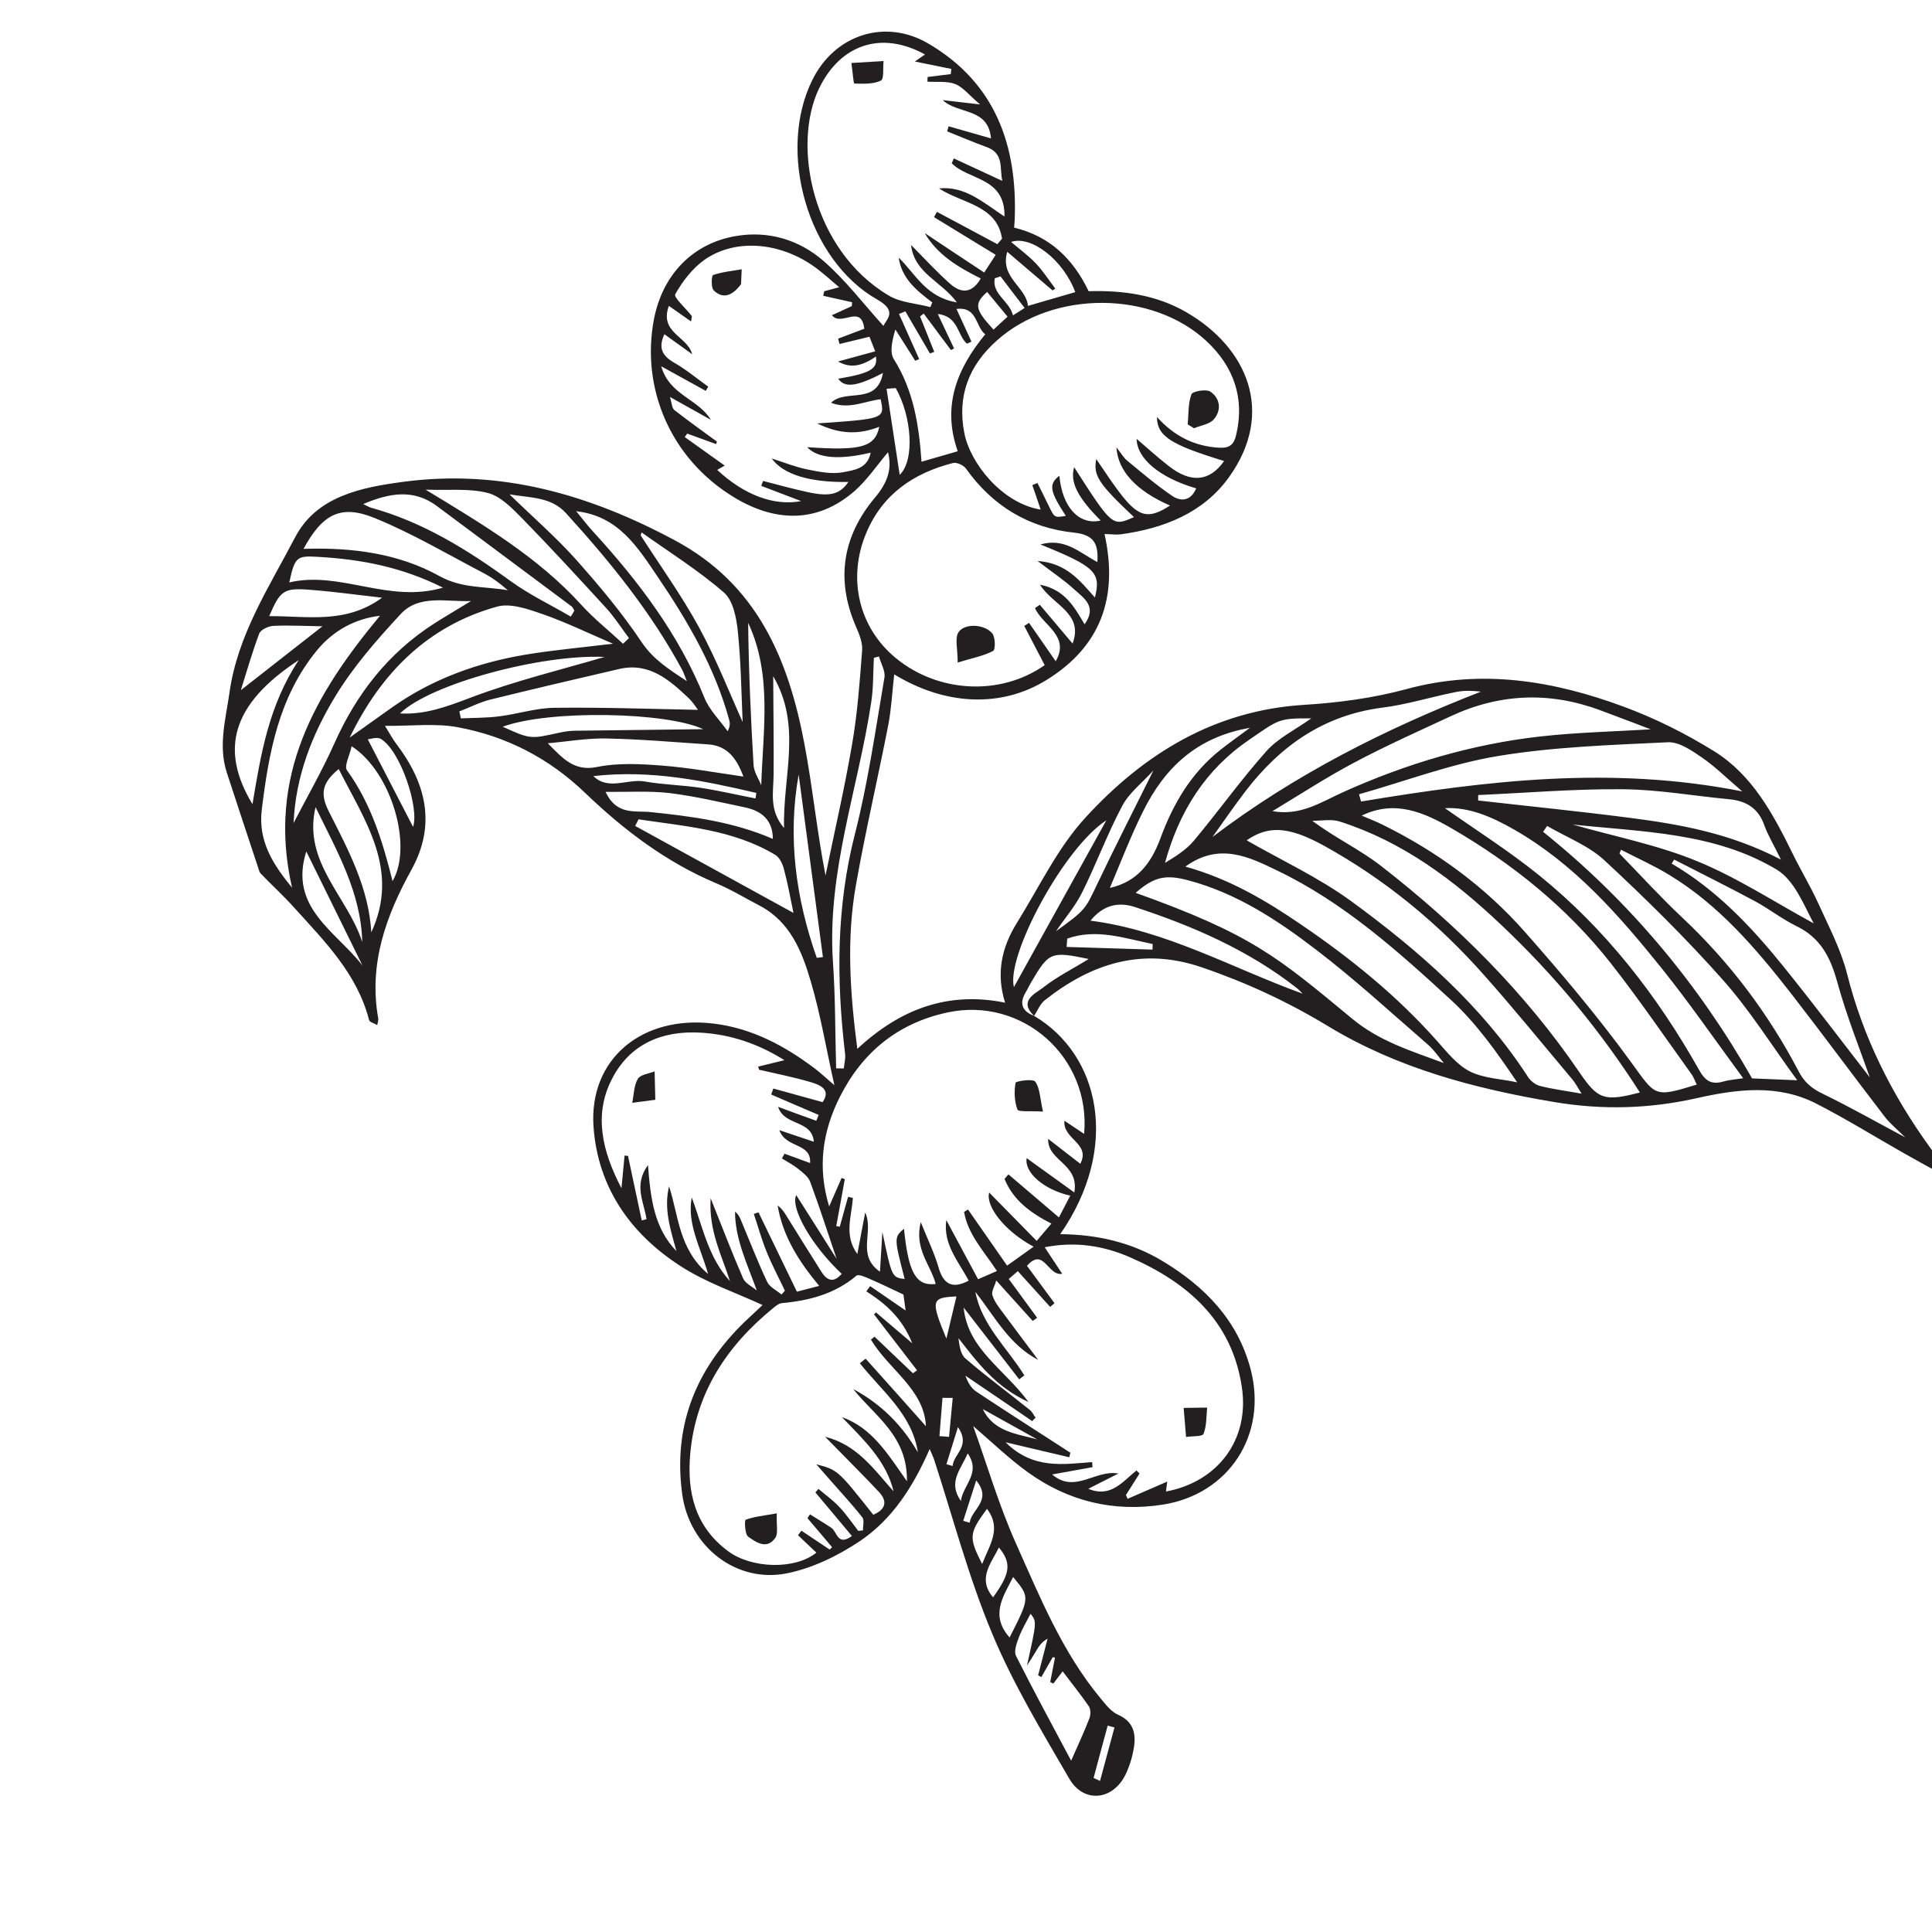 <svg xmlns="http://www.w3.org/2000/svg" xmlns:xlink="http://www.w3.org/1999/xlink" width="200" zoomAndPan="magnify" viewBox="0 0 150 150" height="200" preserveAspectRatio="xMidYMid meet" version="1.0"><defs><clipPath id="8fe59195e2"><path d="M 17 2 L 150 2 L 150 140 L 17 140 Z M 17 2 " clip-rule="nonzero"/></clipPath><clipPath id="b8b466cd14"><path d="M -3.391 71.473 L 62.785 -6.145 L 162.094 78.523 L 95.914 156.141 Z M -3.391 71.473 " clip-rule="nonzero"/></clipPath><clipPath id="bf443e052a"><path d="M -3.391 71.473 L 62.785 -6.145 L 162.094 78.523 L 95.914 156.141 Z M -3.391 71.473 " clip-rule="nonzero"/></clipPath><clipPath id="a407a35381"><path d="M -3.391 71.473 L 62.785 -6.145 L 162.094 78.523 L 95.914 156.141 Z M -3.391 71.473 " clip-rule="nonzero"/></clipPath><clipPath id="bc46eeac41"><path d="M 78 83 L 81 83 L 81 87 L 78 87 Z M 78 83 " clip-rule="nonzero"/></clipPath><clipPath id="9c3363a407"><path d="M -3.391 71.473 L 62.785 -6.145 L 162.094 78.523 L 95.914 156.141 Z M -3.391 71.473 " clip-rule="nonzero"/></clipPath><clipPath id="7c00fa9d9a"><path d="M -3.391 71.473 L 62.785 -6.145 L 162.094 78.523 L 95.914 156.141 Z M -3.391 71.473 " clip-rule="nonzero"/></clipPath><clipPath id="e69610ab0a"><path d="M -3.391 71.473 L 62.785 -6.145 L 162.094 78.523 L 95.914 156.141 Z M -3.391 71.473 " clip-rule="nonzero"/></clipPath><clipPath id="22f1e95eb5"><path d="M 91 109 L 94 109 L 94 112 L 91 112 Z M 91 109 " clip-rule="nonzero"/></clipPath><clipPath id="3e9e490f4b"><path d="M -3.391 71.473 L 62.785 -6.145 L 162.094 78.523 L 95.914 156.141 Z M -3.391 71.473 " clip-rule="nonzero"/></clipPath><clipPath id="ee2cb23778"><path d="M -3.391 71.473 L 62.785 -6.145 L 162.094 78.523 L 95.914 156.141 Z M -3.391 71.473 " clip-rule="nonzero"/></clipPath><clipPath id="283e4c6f6c"><path d="M -3.391 71.473 L 62.785 -6.145 L 162.094 78.523 L 95.914 156.141 Z M -3.391 71.473 " clip-rule="nonzero"/></clipPath><clipPath id="feec05a6ba"><path d="M 92 30 L 95 30 L 95 34 L 92 34 Z M 92 30 " clip-rule="nonzero"/></clipPath><clipPath id="b4c372c471"><path d="M -3.391 71.473 L 62.785 -6.145 L 162.094 78.523 L 95.914 156.141 Z M -3.391 71.473 " clip-rule="nonzero"/></clipPath><clipPath id="d86b5da2a2"><path d="M -3.391 71.473 L 62.785 -6.145 L 162.094 78.523 L 95.914 156.141 Z M -3.391 71.473 " clip-rule="nonzero"/></clipPath><clipPath id="8cd6ed6ca8"><path d="M -3.391 71.473 L 62.785 -6.145 L 162.094 78.523 L 95.914 156.141 Z M -3.391 71.473 " clip-rule="nonzero"/></clipPath><clipPath id="2aa8099b7a"><path d="M 57 117 L 61 117 L 61 120 L 57 120 Z M 57 117 " clip-rule="nonzero"/></clipPath><clipPath id="9163117bad"><path d="M -3.391 71.473 L 62.785 -6.145 L 162.094 78.523 L 95.914 156.141 Z M -3.391 71.473 " clip-rule="nonzero"/></clipPath><clipPath id="68da2ea41e"><path d="M -3.391 71.473 L 62.785 -6.145 L 162.094 78.523 L 95.914 156.141 Z M -3.391 71.473 " clip-rule="nonzero"/></clipPath><clipPath id="06b03032c7"><path d="M -3.391 71.473 L 62.785 -6.145 L 162.094 78.523 L 95.914 156.141 Z M -3.391 71.473 " clip-rule="nonzero"/></clipPath><clipPath id="6ff3052fa3"><path d="M 55 20 L 58 20 L 58 23 L 55 23 Z M 55 20 " clip-rule="nonzero"/></clipPath><clipPath id="24f0b1a2f9"><path d="M -3.391 71.473 L 62.785 -6.145 L 162.094 78.523 L 95.914 156.141 Z M -3.391 71.473 " clip-rule="nonzero"/></clipPath><clipPath id="34abec90e9"><path d="M -3.391 71.473 L 62.785 -6.145 L 162.094 78.523 L 95.914 156.141 Z M -3.391 71.473 " clip-rule="nonzero"/></clipPath><clipPath id="17f2f793e9"><path d="M -3.391 71.473 L 62.785 -6.145 L 162.094 78.523 L 95.914 156.141 Z M -3.391 71.473 " clip-rule="nonzero"/></clipPath><clipPath id="ec095bf6be"><path d="M 49 83 L 51 83 L 51 86 L 49 86 Z M 49 83 " clip-rule="nonzero"/></clipPath><clipPath id="8780dd8258"><path d="M -3.391 71.473 L 62.785 -6.145 L 162.094 78.523 L 95.914 156.141 Z M -3.391 71.473 " clip-rule="nonzero"/></clipPath><clipPath id="8ab251d011"><path d="M -3.391 71.473 L 62.785 -6.145 L 162.094 78.523 L 95.914 156.141 Z M -3.391 71.473 " clip-rule="nonzero"/></clipPath><clipPath id="827cbacef5"><path d="M -3.391 71.473 L 62.785 -6.145 L 162.094 78.523 L 95.914 156.141 Z M -3.391 71.473 " clip-rule="nonzero"/></clipPath><clipPath id="5512199bd1"><path d="M 74 48 L 78 48 L 78 52 L 74 52 Z M 74 48 " clip-rule="nonzero"/></clipPath><clipPath id="f21505468b"><path d="M -3.391 71.473 L 62.785 -6.145 L 162.094 78.523 L 95.914 156.141 Z M -3.391 71.473 " clip-rule="nonzero"/></clipPath><clipPath id="bf591e1bc2"><path d="M -3.391 71.473 L 62.785 -6.145 L 162.094 78.523 L 95.914 156.141 Z M -3.391 71.473 " clip-rule="nonzero"/></clipPath><clipPath id="27a35c54c5"><path d="M -3.391 71.473 L 62.785 -6.145 L 162.094 78.523 L 95.914 156.141 Z M -3.391 71.473 " clip-rule="nonzero"/></clipPath><clipPath id="14ab1e78d5"><path d="M 66 4 L 69 4 L 69 7 L 66 7 Z M 66 4 " clip-rule="nonzero"/></clipPath><clipPath id="5e198e9796"><path d="M -3.391 71.473 L 62.785 -6.145 L 162.094 78.523 L 95.914 156.141 Z M -3.391 71.473 " clip-rule="nonzero"/></clipPath><clipPath id="de5843039d"><path d="M -3.391 71.473 L 62.785 -6.145 L 162.094 78.523 L 95.914 156.141 Z M -3.391 71.473 " clip-rule="nonzero"/></clipPath><clipPath id="b66acbd7b6"><path d="M -3.391 71.473 L 62.785 -6.145 L 162.094 78.523 L 95.914 156.141 Z M -3.391 71.473 " clip-rule="nonzero"/></clipPath></defs><g clip-path="url(#8fe59195e2)"><g clip-path="url(#b8b466cd14)"><g clip-path="url(#bf443e052a)"><g clip-path="url(#a407a35381)"><path fill="#231f20" d="M 74.375 110.801 C 74.027 111.93 73.75 112.805 73.48 113.68 C 73.637 113.727 73.805 113.773 73.961 113.82 C 74.02 112.891 75.402 112.289 74.375 110.801 Z M 84.906 138.039 C 85.07 138.117 85.242 138.191 85.406 138.27 C 85.781 136.883 86.152 135.508 86.527 134.121 C 86.352 134.07 86.168 134.023 86 133.98 C 85.629 135.332 85.27 136.691 84.906 138.039 Z M 80.523 111.75 C 79.117 110.969 77.703 110.18 76.297 109.398 C 77.16 111.164 78.918 111.316 80.523 111.75 Z M 74.785 118.078 C 74.953 118.125 75.121 118.172 75.285 118.223 C 75.426 117.168 77.062 116.5 75.793 114.941 C 75.43 116.066 75.102 117.074 74.785 118.078 Z M 73.969 108.531 C 73.711 108.531 73.441 108.535 73.176 108.527 C 73.094 109.516 73.016 110.5 72.938 111.5 C 73.184 111.512 73.43 111.539 73.684 111.559 C 73.781 110.551 73.871 109.539 73.969 108.531 Z M 75.129 112.84 C 74.629 114.07 73.555 115.043 74.602 116.535 C 74.773 115.273 76.195 114.363 75.129 112.84 Z M 77.68 21.457 C 77.531 21.504 77.383 21.562 77.234 21.605 C 76.992 22.844 78.383 23.367 78.645 24.484 C 79.035 24.242 79.293 24.082 79.551 23.91 C 78.91 23.082 78.293 22.262 77.68 21.457 Z M 73.477 103.93 C 73.77 102.695 74.016 101.691 74.258 100.656 C 72.297 100.742 72.242 100.938 73.477 103.93 Z M 78.227 24.586 C 77.637 23.871 77.145 23.27 76.641 22.668 C 75.602 23.598 75.688 24.012 77.137 25.594 C 77.449 25.297 77.777 25 78.227 24.586 Z M 77.102 124.016 C 78.445 122.156 78.555 121.367 77.555 120.148 C 76.93 121.414 75.875 122.566 77.102 124.016 Z M 76.254 121.43 C 76.824 119.941 77.797 118.684 76.629 117.148 C 75.23 119.047 75.195 119.348 76.254 121.43 Z M 69.543 30.129 C 69.305 30.148 69.066 30.164 68.832 30.184 C 69.164 32.355 69.492 34.512 69.852 36.867 C 71.047 35.715 70.781 32.301 69.543 30.129 Z M 78.383 127.133 C 79.969 124.02 79.969 124.02 78.66 122.438 C 77.902 123.926 76.844 125.402 78.383 127.133 Z M 82.859 72.875 C 82.84 73.09 82.824 73.309 82.812 73.52 C 85.035 73.59 87.258 73.656 89.48 73.727 C 89.488 73.586 89.492 73.441 89.492 73.293 C 87.301 72.848 85.121 72.066 82.859 72.875 Z M 46.07 60.258 C 47.242 61.402 48.727 60.438 50.07 60.676 C 51.488 60.926 52.938 60.949 54.363 61.16 C 55.801 61.379 57.23 61.715 58.66 61.992 C 58.684 61.852 58.699 61.703 58.719 61.562 C 54.59 60.594 50.441 59.754 46.07 60.258 Z M 32.07 64.199 C 32.57 62.75 31.102 58.285 29.566 57.367 C 29.262 57.195 28.738 57.387 28.555 57.402 C 29.812 59.824 30.988 62.102 32.07 64.199 Z M 23.781 66.109 C 22.395 70.469 26.094 72.312 28.141 74.961 C 26.695 72.027 25.25 69.09 23.781 66.109 Z M 60.875 64.285 C 60.762 60.273 62.289 56.355 60.031 52.504 C 60.043 55.164 60.082 57.648 60.062 60.133 C 60.051 61.508 59.695 62.922 60.875 64.285 Z M 81.988 72.301 C 84.297 70.629 84.254 70.605 85.191 68.633 C 86.559 65.762 88.008 62.926 89.551 59.82 C 88.645 60.812 87.664 61.559 87.137 62.555 C 85.973 64.738 85.121 67.074 84.012 69.297 C 83.477 70.371 82.668 71.301 81.988 72.301 Z M 59.102 60.969 C 59.238 56.684 59.969 52.375 58.086 48.355 C 58.129 52.059 58.289 55.738 58.508 59.422 C 58.543 59.941 58.895 60.449 59.102 60.969 Z M 18.699 53.586 C 20.801 51.941 22.824 50.359 25.035 48.625 C 23.633 48.605 22.43 48.535 21.215 48.594 C 20.824 48.617 20.238 48.891 20.125 49.195 C 19.578 50.645 19.152 52.145 18.699 53.586 Z M 24.5 62.664 C 23.484 66.934 26.992 69.605 28.125 73.137 C 28.031 69.266 26.125 66.023 24.5 62.664 Z M 62.008 60.137 C 61.133 65.02 61.789 69.746 63.414 74.367 C 63.578 74.348 63.734 74.324 63.891 74.309 C 63.262 69.582 62.637 64.867 62.008 60.137 Z M 20.902 47.836 C 23.895 47.824 26.836 48.469 29.664 46.406 C 27.629 46.176 25.812 45.918 23.977 45.785 C 22.02 45.637 21.746 45.871 20.902 47.836 Z M 83.484 22.68 C 82.559 20.195 80.074 18.25 78.5 18.785 C 79.148 19.336 79.844 19.844 80.426 20.453 C 80.992 21.055 81.438 21.754 81.934 22.41 C 81.859 22.457 81.789 22.508 81.719 22.547 C 80.598 21.59 79.484 20.641 78.203 19.551 C 77.609 21.555 79.68 22.266 79.809 23.75 C 81.137 23.359 82.309 23.023 83.484 22.68 Z M 54.598 56.613 C 51.766 55.277 42.656 55.09 39.027 56.422 C 41.18 57.398 41.176 57.383 43.402 56.891 C 43.805 56.805 44.215 56.738 44.625 56.734 C 48.012 56.688 51.406 56.652 54.598 56.613 Z M 46.938 51.004 C 42.027 50.777 33.422 53.09 31.055 55.391 C 33.012 55.5 34.707 54.859 36.52 54.172 C 40 52.852 43.652 51.977 46.938 51.004 Z M 78.719 76.641 C 81.145 72.27 83.516 67.977 85.895 63.691 C 82.59 65.828 78.113 74.199 78.719 76.641 Z M 30.477 68.41 C 32.074 65.688 30.391 59.938 27.301 57.938 C 27.152 58.645 26.703 59.477 26.938 59.801 C 28.777 62.348 29.695 65.254 30.477 68.41 Z M 23.195 51.25 C 17.934 54.699 17.07 58.242 19.602 62.438 C 20.246 58.605 20.844 54.812 23.195 51.25 Z M 34.391 45.625 C 31.133 43.992 27.965 43.422 24.691 43.234 C 23.035 43.133 22.887 43.238 22.461 45.219 C 26.426 44.293 30.141 46.871 34.391 45.625 Z M 60.004 65.133 C 60 63.684 59.148 62.957 57.836 62.684 C 55.891 62.277 53.953 61.816 51.988 61.574 C 50.391 61.391 48.754 61.5 47.016 61.48 C 47.863 63.305 49.262 62.93 50.477 63.047 C 53.715 63.379 56.926 63.797 60.004 65.133 Z M 101.133 77.148 C 101.016 77.023 100.844 76.84 100.652 76.688 C 96.891 73.75 92.586 71.883 88.086 70.414 C 86.652 69.953 85.543 70.406 84.664 71.48 C 90.547 72.23 95.688 75.176 101.133 77.148 Z M 28.828 72.387 C 31.074 67.52 28.332 63.746 26.297 59.707 C 25.035 60.754 24.816 61.586 25.527 62.996 C 27.027 65.957 28.633 68.934 28.828 72.387 Z M 83.164 136.699 C 83.707 135.457 84.184 134.453 84.578 133.418 C 84.688 133.145 84.691 132.707 84.535 132.473 C 83.906 131.559 83.199 130.688 82.504 129.762 C 82.234 130.109 82.008 130.418 81.781 130.715 C 81.703 130.672 81.613 130.633 81.539 130.594 C 81.66 129.961 81.781 129.328 81.91 128.691 C 81.852 128.688 81.797 128.68 81.734 128.664 C 81.441 129.184 81.148 129.699 80.848 130.211 C 80.762 130.164 80.68 130.121 80.598 130.074 C 80.844 129.121 81.09 128.176 81.336 127.223 C 80.816 127.512 80.609 127.902 80.387 128.277 C 80.176 128.625 79.961 128.965 79.734 129.312 C 80.496 125.902 80.496 125.902 80.012 125.293 C 79.691 125.914 79.34 126.5 79.109 127.113 C 78.941 127.57 78.699 128.199 78.883 128.562 C 80.258 131.293 81.715 133.98 83.164 136.699 Z M 64.918 82.945 C 65.113 82.945 65.316 82.953 65.512 82.953 C 65.551 82.578 65.656 82.191 65.613 81.824 C 64.934 76.094 64.926 70.422 66.375 64.754 C 67.395 60.766 67.973 56.664 68.668 52.598 C 68.754 52.094 68.391 51.512 68.242 50.969 C 68.105 51 67.977 51.035 67.848 51.074 C 67.785 52.195 67.816 53.34 67.652 54.453 C 66.641 61.203 64.188 67.734 64.672 74.719 C 64.863 77.457 64.836 80.207 64.918 82.945 Z M 101.809 55.773 C 99.277 55.762 99.316 55.832 96.977 57.441 C 93.566 59.77 91.543 63.023 90.449 66.996 C 91.262 66.5 92.094 65.984 92.688 65.277 C 94.609 62.977 96.348 60.535 98.336 58.305 C 99.242 57.301 100.559 56.66 101.809 55.773 Z M 86.168 68.938 C 88.309 68.457 89.383 67.008 90.102 65.07 C 91.078 62.418 92.484 60.004 94.766 58.207 C 95.434 57.684 96.121 57.191 97.047 56.508 C 92.875 57.23 90.406 59.652 88.746 62.996 C 87.781 64.93 87.016 66.949 86.168 68.938 Z M 122.102 64.016 C 125.332 64.941 128.684 65.59 131.777 66.867 C 134.91 68.152 137.801 70.055 140.812 71.688 C 140.031 70.227 139.312 68.34 137.941 67.516 C 133.125 64.621 127.531 64.598 122.102 64.016 Z M 44.316 47.875 C 44.41 47.723 44.5 47.562 44.594 47.41 C 44.523 47.301 44.48 47.168 44.395 47.094 C 40.902 44.484 37.414 41.891 33.926 39.293 C 32.109 37.941 30.25 38.27 28.199 39.133 C 28.496 39.277 28.648 39.371 28.805 39.418 C 32.836 40.527 36.305 42.688 39.652 45.121 C 41.105 46.176 42.758 46.961 44.316 47.875 Z M 44.734 39.691 C 45.199 40.25 45.609 40.797 46.066 41.293 C 49.594 45.152 52.715 49.258 54.688 54.164 C 55.07 55.129 55.879 55.902 56.492 56.77 C 56.695 56.402 56.68 56.133 56.613 55.891 C 55.5 51.816 53.402 48.238 51.062 44.781 C 49.488 42.461 48.004 40.055 44.734 39.691 Z M 42.531 57.707 C 43.664 58.855 44.57 59.922 46.359 59.547 C 47.977 59.219 49.715 59.309 51.383 59.438 C 53.465 59.598 55.543 59.98 57.719 60.293 C 57.195 58.879 56.461 57.883 54.957 57.793 C 52.336 57.617 49.711 57.387 47.09 57.336 C 45.574 57.305 44.059 57.574 42.531 57.707 Z M 39.559 38.383 C 41.41 40.184 43.156 41.699 44.684 43.402 C 46.508 45.449 48.285 47.566 49.805 49.84 C 50.695 51.168 51.848 51.914 53.328 52.883 C 53.125 52.402 53.078 52.227 53 52.074 C 50.574 47.555 47.375 43.613 43.945 39.844 C 42.789 38.578 41.254 38.664 39.559 38.383 Z M 49.816 41.34 C 49.789 41.414 49.766 41.484 49.738 41.559 C 51.266 43.938 52.926 46.238 54.273 48.711 C 55.609 51.16 56.633 53.785 57.66 56.059 C 57.562 53.941 57.535 51.488 57.289 49.059 C 57.184 47.988 56.922 46.629 56.211 46.008 C 54.227 44.281 51.969 42.871 49.816 41.34 Z M 48.371 49.98 C 48.531 49.836 48.68 49.691 48.832 49.539 C 48.246 48.762 47.719 47.93 47.066 47.211 C 44.926 44.875 42.781 42.543 40.562 40.27 C 39.785 39.484 38.887 38.535 37.883 38.277 C 36.441 37.898 34.848 38.082 33.043 38.016 C 37.543 40.75 41.785 43.262 45.152 46.98 C 46.141 48.066 47.301 48.98 48.371 49.98 Z M 49.578 63.613 C 49.492 63.785 49.398 63.953 49.312 64.125 C 53.375 66.363 57.445 68.594 61.605 70.879 C 61.359 69.688 61.156 68.57 60.867 67.488 C 60.762 67.078 60.527 66.574 60.195 66.375 C 56.922 64.406 53.207 64.16 49.578 63.613 Z M 36.57 46.664 C 34.648 46.742 32.535 46.129 31.105 47.68 C 29.262 49.668 27.441 51.746 26.043 54.047 C 24.234 57.016 22.953 60.262 22.793 63.902 C 23.875 61.812 25.016 59.828 25.941 57.762 C 27.66 53.891 30.141 50.695 33.73 48.398 C 34.66 47.809 35.625 47.242 36.57 46.664 Z M 23.566 42.613 C 27.375 42.488 30.961 42.973 34.141 44.738 C 35.891 45.703 37.648 45.512 39.43 45.828 C 38.84 45.312 38.227 44.852 37.555 44.5 C 34.773 43.047 32.043 41.43 29.133 40.238 C 26.457 39.133 25.043 39.902 23.566 42.613 Z M 54.188 55.113 C 54.078 54.969 53.816 54.539 53.473 54.207 C 51.965 52.785 50.41 51.414 48.102 51.934 C 44.75 52.707 41.402 53.496 38.066 54.316 C 37.242 54.52 36.465 54.926 35.664 55.234 C 35.703 55.418 35.738 55.594 35.781 55.773 C 36.777 55.73 37.77 55.742 38.758 55.617 C 40.199 55.438 41.621 54.965 43.055 54.953 C 46.797 54.906 50.543 55.043 54.188 55.113 Z M 145.172 83.648 C 144.469 81.637 143.387 78.949 142.625 76.18 C 142.094 74.254 141.293 72.773 139.449 71.891 C 138.32 71.332 137.309 70.531 136.195 69.938 C 134.145 68.836 132.055 67.805 129.984 66.738 C 129.922 66.844 129.848 66.941 129.785 67.047 C 133.254 69.074 135.957 71.93 138.434 74.996 C 140.895 78.051 143.254 81.18 145.172 83.648 Z M 75.422 26.523 C 75.309 26.57 75.199 26.625 75.078 26.684 C 74.328 26.055 74.426 24.555 72.809 24.379 C 73.312 25.445 73.695 26.25 74.074 27.055 C 73.992 27.094 73.922 27.133 73.832 27.18 C 73.129 26.234 72.426 25.293 71.715 24.344 C 71.629 24.414 71.535 24.496 71.434 24.57 C 71.805 25.488 72.164 26.406 72.535 27.32 C 72.426 27.363 72.316 27.406 72.199 27.441 C 71.57 26.352 70.93 25.266 70.293 24.172 C 70.125 24.238 69.965 24.309 69.797 24.375 C 70.32 25.547 70.844 26.715 71.367 27.883 C 71.258 27.926 71.164 27.969 71.055 28.008 C 70.547 27.195 70.031 26.391 69.516 25.582 C 69.277 26.41 69.047 27.328 69.395 27.883 C 70.949 30.348 71.352 33.07 71.547 35.848 C 72.484 35.578 73.391 35.309 74.359 35.035 C 73.137 31.574 74.25 28.676 76.496 25.953 C 75.715 25.375 75.906 23.785 74.262 23.988 C 74.703 24.938 75.062 25.723 75.422 26.523 Z M 22.676 68.918 C 20.68 60.227 24.539 53.781 29.5 47.809 C 27.582 48.027 25.863 48.965 24.609 50.492 C 21.652 54.094 20.867 58.422 20.324 62.867 C 20.039 65.262 21.129 67.035 22.676 68.918 Z M 94.141 64.98 C 100.508 60.145 107.547 56.594 114.98 53.699 C 114.32 53.625 113.66 53.594 113.031 53.73 C 111.113 54.105 109.227 54.707 107.293 54.945 C 102.754 55.539 99.383 57.926 96.691 61.441 C 95.805 62.598 94.984 63.801 94.141 64.98 Z M 138.273 66.742 C 137.719 65.594 137.262 64.863 136.98 64.07 C 136.512 62.738 135.566 62.176 134.238 62.051 C 131.477 61.793 128.738 61.297 125.98 61.277 C 122.246 61.242 118.504 61.562 114.77 61.727 C 114.762 61.863 114.762 62.012 114.766 62.148 C 118.652 62.594 122.555 62.98 126.441 63.484 C 130.387 63.992 134.309 64.672 138.273 66.742 Z M 120.117 64.125 C 120.012 64.281 119.906 64.434 119.805 64.582 C 126.484 69.934 131.867 76.398 136.031 83.727 C 137.191 83.773 138.223 83.816 139.535 83.871 C 137.531 81.129 135.852 78.426 133.766 76.082 C 130.879 72.824 127.762 69.762 124.566 66.793 C 123.324 65.645 121.617 65 120.117 64.125 Z M 135.34 83.715 C 133.113 80.688 131.145 77.832 128.98 75.137 C 125.672 71.031 122.219 67.07 117.527 64.391 C 115.77 63.387 114.031 62.652 112.184 62.746 C 114.555 64.422 117.133 66.047 119.484 67.949 C 124.656 72.125 128.668 77.301 131.922 83.078 C 132.414 83.965 132.914 84.23 133.832 83.961 C 134.18 83.852 134.551 83.836 135.34 83.715 Z M 27.152 57.262 C 28.27 56.473 29.383 55.668 30.5 54.879 C 33.602 52.703 37.082 51.453 40.793 50.828 C 42.938 50.473 45.113 50.281 47.59 49.977 C 45.574 49.117 43.875 48.281 42.09 47.668 C 40.973 47.281 39.625 46.805 38.578 47.102 C 33.203 48.598 29.574 52.262 27.152 57.262 Z M 112.098 82.535 C 111.699 82.059 111.344 81.523 110.887 81.125 C 108.004 78.625 105.188 76.031 102.156 73.715 C 99.176 71.434 96.023 69.359 92.312 68.363 C 90.547 67.887 89.637 68.035 88.172 69.32 C 97.211 72.555 99.184 74.297 104.965 79.078 C 107.113 80.863 109.598 81.605 112.098 82.535 Z M 105.512 61.668 C 105.562 61.855 105.617 62.051 105.672 62.23 C 115.387 60.617 125.105 59.426 135.27 61.445 C 134.062 60.418 133.164 59.516 132.133 58.809 C 131.344 58.27 130.367 57.586 129.496 57.629 C 125.098 57.84 120.664 57.98 116.324 58.695 C 112.66 59.297 109.113 60.652 105.512 61.668 Z M 98.793 62.977 C 100.977 63.367 102.551 62.281 104.301 61.492 C 109.156 59.305 114.258 57.781 119.578 57.18 C 122.414 56.863 125.289 56.797 128.16 56.625 C 126.863 56.129 125.566 55.637 124.262 55.152 C 120.32 53.68 116.434 53.836 112.629 55.609 C 110.129 56.773 107.598 57.902 105.172 59.191 C 102.984 60.348 100.91 61.703 98.793 62.977 Z M 125.852 65.973 C 125.816 66.078 125.777 66.164 125.738 66.27 C 127.352 67.926 128.914 69.648 130.602 71.234 C 134.301 74.707 137.297 78.699 139.648 83.18 C 140.102 84.059 140.695 84.527 141.539 84.93 C 143.633 85.953 145.664 87.098 147.914 88.301 C 147.266 87.652 146.723 87.223 146.32 86.688 C 143.871 83.504 141.492 80.266 139.031 77.098 C 136.316 73.621 133.457 70.273 129.629 67.945 C 128.422 67.207 127.121 66.629 125.852 65.973 Z M 122.793 84.91 C 122.492 84.43 122.305 84.074 122.062 83.785 C 119.789 81.086 117.57 78.348 115.23 75.715 C 111.645 71.664 107.508 68.262 102.777 65.652 C 99.926 64.078 98.395 64.145 96.789 65.242 C 99.402 66.746 102.344 68.102 104.91 69.969 C 110.16 73.809 115.047 78.074 118.641 83.625 C 118.844 83.934 119.227 84.234 119.582 84.316 C 120.582 84.57 121.613 84.699 122.793 84.91 Z M 92.031 67.281 C 95.5 68.25 98.316 69.938 101.059 71.812 C 104.914 74.438 108.496 77.344 111.594 80.844 C 112.359 81.703 113.137 82.688 114.129 83.191 C 115.219 83.727 116.566 83.77 117.793 84.031 C 116.23 81.719 114.648 79.477 112.684 77.664 C 108.543 73.852 104.316 70.062 99.172 67.594 C 96.984 66.535 94.676 65.375 92.031 67.281 Z M 127.32 84.82 C 124.258 80.016 120.664 75.688 116.539 71.793 C 112.883 68.328 108.902 65.344 104.035 63.789 C 103.375 63.57 102.598 63.734 101.883 63.723 C 103.664 65.059 105.578 65.953 107.207 67.219 C 113.125 71.812 118.402 77.047 122.637 83.27 C 124.066 85.371 124.562 85.539 127.32 84.82 Z M 131.734 84.207 C 131.59 83.926 131.5 83.629 131.324 83.391 C 129.246 80.504 127.238 77.555 125.043 74.762 C 121.656 70.465 117.449 67.074 112.742 64.336 C 110.598 63.098 108.332 62.059 105.719 63.324 C 106.293 63.57 106.832 63.773 107.355 64.035 C 111.559 66.113 115.297 68.844 118.391 72.352 C 121.258 75.594 124.059 78.926 126.605 82.422 C 128.566 85.113 128.367 85.246 131.734 84.207 Z M 72.004 6.34 C 72.012 6.215 72.016 6.094 72.02 5.977 C 72.621 5.902 73.211 5.828 73.816 5.754 C 73.832 5.621 73.848 5.484 73.863 5.352 C 72.977 5.172 72.086 4.992 71.031 4.777 C 71.363 4.547 71.57 4.402 71.816 4.23 C 68.414 2.352 65.242 3.469 63.602 6.844 C 61.453 11.277 63.074 19.414 68.988 22.938 C 69.922 23.5 71.148 23.555 72.238 23.844 C 72.281 23.723 72.336 23.598 72.379 23.477 C 71.168 22.566 70.008 21.625 69.773 20 C 71.066 21.25 71.898 23.09 74.293 23.477 C 73.035 21.789 70.996 21.227 70.734 19.02 C 71.844 20.137 72.773 21.16 73.797 22.059 C 74.645 22.805 75.488 22.766 76.145 21.621 C 74.402 20.746 72.789 19.801 71.793 18.094 C 73.309 19.105 74.836 20.121 76.414 21.16 C 76.738 20.652 76.957 20.324 77.305 19.785 C 75.66 18.777 74.09 17.82 72.516 16.859 C 72.598 16.719 72.664 16.582 72.742 16.449 C 74.305 17.277 75.867 18.121 77.434 18.957 C 77.555 18.812 77.676 18.672 77.797 18.531 C 77.41 15.918 74.688 15.805 72.906 14.629 C 74.898 14.426 76.297 15.691 77.988 16.812 C 78.047 13.738 75.176 14 73.891 12.672 C 73.945 12.547 74.004 12.426 74.059 12.301 C 75.289 12.871 76.527 13.449 77.82 14.047 C 77.59 13.105 77.992 11.902 76.582 11.41 C 75.562 11.043 74.551 10.602 73.535 10.199 C 73.57 10.07 73.605 9.941 73.648 9.805 C 74.734 10.117 75.816 10.426 76.941 10.746 C 76.723 8.328 74.41 8.91 73.195 7.773 C 74.012 7.871 74.84 7.961 76.09 8.109 C 75.234 7.383 74.777 6.77 74.164 6.527 C 73.52 6.273 72.734 6.391 72.004 6.34 Z M 85.199 43.637 C 85.297 42.199 84.918 41.52 83.402 41.355 C 79.898 40.992 77.074 39.297 75.004 36.391 C 74.816 36.121 74.273 35.867 73.984 35.949 C 70.941 36.73 68.535 38.355 67.266 41.355 C 65.766 44.883 66.668 48.73 69.562 51.102 C 72.836 53.793 77.676 54.059 81.109 51.641 C 80.586 50.645 80.055 49.613 79.523 48.598 C 79.652 48.52 79.77 48.438 79.895 48.359 C 80.555 49.316 81.219 50.273 81.965 51.34 C 83.113 49.352 80.922 48.539 80.359 47.211 C 80.484 47.121 80.605 47.039 80.73 46.953 C 81.535 47.906 82.332 48.855 83.273 49.965 C 84.164 47.613 81.711 46.965 80.746 45.395 C 82.688 45.777 83.414 47.141 84.207 48.469 C 85.215 47.07 84.117 46.418 83.383 45.742 C 82.594 45.023 81.695 44.426 80.559 43.555 C 82.816 43.715 83.852 45.102 85.008 46.391 C 85.504 44.445 85.023 43.988 80.773 42.27 C 82.68 41.734 83.805 42.902 85.199 43.637 Z M 60.906 82.312 C 58.824 81.016 56.723 80.316 54.418 80.176 C 51.355 79.992 48.863 81.094 47.492 83.809 C 46.078 86.59 46.766 89.406 48.25 92.254 C 48.34 91.254 48.418 90.488 48.492 89.715 C 48.578 89.727 48.672 89.734 48.758 89.746 C 49.117 91.41 49.473 93.078 49.824 94.75 C 49.957 94.727 50.07 94.691 50.195 94.66 C 50.012 93.352 49.164 92.016 50.309 90.457 C 50.508 93.043 50.785 95.348 52.516 97.133 C 52.062 95.48 51.52 93.855 51.945 92.105 C 52.695 94.391 52.691 96.984 54.977 98.91 C 54.352 96.762 53.332 94.996 53.707 92.973 C 54.555 95.215 54.973 97.617 56.672 99.461 C 56.039 97.461 55.012 95.555 55.176 93.035 C 56.109 95.363 56.855 97.324 57.695 99.254 C 57.867 99.645 58.395 99.887 58.758 100.195 C 58 98.078 57.078 96.227 57.066 94.07 C 57.332 94.273 57.445 94.527 57.551 94.793 C 58.215 96.375 58.832 97.98 59.562 99.523 C 59.754 99.93 60.293 100.18 60.676 100.508 C 60.762 100.406 60.852 100.312 60.941 100.207 C 60.465 99.215 59.945 98.23 59.523 97.195 C 59.129 96.234 58.859 95.23 58.527 94.25 C 58.652 94.207 58.762 94.164 58.891 94.129 C 59.875 96.168 60.863 98.215 61.871 100.285 C 62.531 100.113 63.004 99.992 63.602 99.836 C 62.02 97.938 60.773 95.977 60.375 93.594 C 60.754 93.867 60.965 94.242 61.191 94.609 C 62.043 95.984 62.898 97.352 63.766 98.727 C 64.211 99.438 64.723 99.629 65.348 98.898 C 63.008 96.707 61.344 93.77 61.82 92.789 C 62.867 94.43 63.918 96.098 64.957 97.742 C 64.266 95.707 63.629 93.719 62.906 91.766 C 62.762 91.359 62.332 91.043 61.977 90.754 C 61.59 90.445 61.141 90.211 60.707 89.941 C 60.777 89.816 60.848 89.691 60.91 89.574 C 61.559 89.805 62.191 90.039 62.895 90.297 C 63.004 88.699 61.023 89.18 60.508 87.746 C 61.512 88.09 62.262 88.332 63.188 88.645 C 63.027 86.902 60.914 87.469 60.41 85.934 C 61.555 86.359 62.461 86.691 63.375 87.016 C 63.434 86.871 63.496 86.715 63.562 86.562 C 62.328 86.039 61.102 85.508 59.875 84.977 C 59.938 84.82 59.988 84.668 60.039 84.512 C 61.281 84.852 62.52 85.195 63.867 85.57 C 64.539 84.598 63.684 84.234 62.93 84.012 C 61.613 83.625 60.258 83.363 58.93 83.051 C 58.902 82.969 58.883 82.891 58.863 82.812 C 59.465 82.664 60.07 82.52 60.906 82.312 Z M 65.152 22.301 C 64.52 21.762 64.055 21.344 63.562 20.961 C 60.828 18.812 57.172 18.43 54.688 20.176 C 53.758 20.84 52.988 21.84 52.426 22.844 C 52.285 23.082 53.254 23.941 53.707 24.535 C 53.734 24.574 53.691 24.684 53.652 24.957 C 53.078 24.555 52.566 24.191 51.93 23.746 C 51.176 25.848 53.359 26.078 53.742 27.5 C 53.027 26.988 52.312 26.473 51.582 25.949 C 51.102 26.988 51.395 27.605 52.312 28.141 C 53.254 28.676 54.098 29.383 54.988 30.02 C 54.926 30.125 54.863 30.242 54.797 30.348 C 53.723 29.75 52.645 29.16 51.336 28.438 C 51.98 30.691 54.203 30.957 55.195 32.598 C 54.184 32.031 53.18 31.469 52.016 30.82 C 52.156 31.273 52.164 31.668 52.348 31.828 C 53.426 32.672 54.551 33.473 55.66 34.285 C 55.641 34.352 55.617 34.418 55.602 34.48 C 54.855 34.207 54.105 33.938 53.355 33.664 C 53.289 33.758 53.23 33.84 53.164 33.934 C 54.195 34.664 55.215 35.398 56.266 36.148 C 56.074 36.254 55.879 36.371 55.684 36.484 C 57.777 38.43 60.086 39.305 62.203 38.906 C 61.133 38.496 60.113 38.105 59.105 37.723 C 59.152 37.594 59.199 37.469 59.246 37.34 C 60.402 37.641 61.555 37.957 62.727 38.211 C 64.449 38.59 65.227 38.367 65.867 37.418 C 62.926 37.473 60.824 36.859 59.914 35.594 C 60.898 35.906 61.77 36.266 62.672 36.445 C 63.594 36.633 64.594 36.836 65.48 36.66 C 66.25 36.508 67.367 36.402 67.598 35.141 C 65.141 35.734 63.453 35.57 62.672 34.719 C 66.852 35.008 67.93 34.723 68.266 33.137 C 66.723 33.734 65.25 33.754 63.445 32.875 C 68.699 32.512 68.699 32.512 68.371 30.996 C 67.133 31.141 65.922 31.812 64.523 31.27 C 65.691 30.145 68.07 31.508 68.555 28.957 C 66.496 30.031 65.57 30.125 65.082 29.402 C 67.559 28.988 68.16 28.645 68.008 27.68 C 67.094 28.309 66.145 28.691 65.066 28.066 C 66 27.809 66.926 27.555 67.949 27.277 C 67.766 26.801 67.625 26.449 67.504 26.145 C 66.652 26.352 65.926 26.531 65.184 26.707 C 65.141 26.574 65.109 26.438 65.074 26.293 C 65.762 26.035 66.449 25.773 67.102 25.523 C 66.867 23.555 65.32 25.398 64.59 24.473 C 65.152 24.215 65.645 23.996 66.137 23.766 C 66.141 23.672 66.145 23.566 66.156 23.465 C 65.402 23.301 64.66 23.137 63.914 22.965 C 63.938 22.848 63.961 22.734 63.992 22.613 C 64.309 22.527 64.625 22.441 65.152 22.301 Z M 62.695 117.875 C 62.754 117.777 62.816 117.672 62.887 117.574 C 63.438 117.922 64.008 118.258 64.547 118.621 C 65 118.922 65.02 120.078 66.141 119.254 C 65.176 118.102 64.238 116.984 63.309 115.871 C 63.387 115.781 63.465 115.688 63.543 115.598 C 64.09 116.062 64.688 116.484 65.18 117.016 C 65.715 117.582 66.16 118.242 66.637 118.859 C 66.758 118.848 66.879 118.832 67.004 118.816 C 66.992 118.473 67.121 118.02 66.953 117.812 C 66.141 116.781 65.25 115.824 64.387 114.84 C 64.113 114.523 63.832 114.211 63.379 113.688 C 65.043 114.125 65.043 114.125 67.801 117.605 C 68.723 117.215 68.953 116.602 68.25 115.844 C 67.121 114.637 65.945 113.473 64.785 112.285 C 64.539 112.043 64.301 111.801 64.062 111.551 C 66.551 112.172 67.844 114.074 69.379 115.789 C 68.797 113.379 67.02 111.75 65.363 110.023 C 67.695 110.855 68.906 112.848 70.414 115.004 C 70.477 111.465 67.898 109.941 66.242 107.844 C 68.395 109 70.047 110.645 71.262 112.758 C 70.82 109.793 68.469 108.008 66.758 105.84 C 66.91 105.723 67.059 105.605 67.207 105.488 C 68.812 107.273 70.41 109.066 71.887 110.73 C 71.766 107.879 69.016 106.344 67.621 104.012 C 67.715 103.934 67.801 103.859 67.895 103.777 C 68.895 104.73 69.891 105.68 70.879 106.621 C 70.992 106.543 71.094 106.469 71.199 106.391 C 70.078 104.941 68.969 103.496 67.855 102.043 C 67.91 101.992 67.965 101.953 68.02 101.902 C 68.875 102.629 69.711 103.344 70.828 104.293 C 70.035 102.316 68.746 101.207 67.262 100.262 C 67.363 100.129 67.465 99.992 67.559 99.855 C 68.406 100.441 69.262 101.023 70.312 101.746 C 70.234 101.164 70.176 100.77 70.141 100.508 C 69.18 100.055 68.332 99.641 67.461 99.266 C 67.16 99.133 66.645 98.914 66.496 99.043 C 64.809 100.465 62.836 100.977 60.723 101.172 C 60.473 101.191 60.223 101.398 60.012 101.574 C 56.426 104.5 54.027 108.133 53.594 112.824 C 53.32 115.805 53.93 118.52 56.551 120.449 C 58.359 121.781 61.723 121.891 63.383 120.547 C 62.91 120.094 62.43 119.648 61.957 119.195 C 62.047 119.078 62.133 118.965 62.223 118.844 C 62.941 119.324 63.66 119.805 64.41 120.305 C 64.422 120.293 64.609 120.133 64.602 120.125 C 63.973 119.367 63.328 118.625 62.695 117.875 Z M 85.113 35.641 C 85.734 36.539 86.285 37.402 86.898 38.207 C 88.379 40.168 89.141 40.352 90.84 39.25 C 88.289 38.141 86.789 36.605 86.68 34.734 C 87.051 35.195 87.242 35.543 87.52 35.77 C 88.664 36.711 89.797 37.684 91.02 38.508 C 91.734 38.992 92.484 38.848 92.871 37.918 C 89.984 37.074 88.262 35.57 88.25 34.074 C 89.004 34.715 89.832 35.473 90.707 36.156 C 92.445 37.539 93.918 37.398 95.039 35.793 C 90.902 34.531 89.836 33.867 89.824 32.375 C 91.16 33.855 92.73 34.656 94.68 34.762 C 95.484 34.797 95.797 34.512 95.973 33.777 C 96.66 30.883 95.773 28.445 93.668 26.48 C 89.48 22.578 81.801 22.492 77.395 26.438 C 75.207 28.387 74.309 30.75 74.871 33.629 C 75.32 35.938 77.773 39.07 80.797 39.566 C 80.59 38.934 80.371 38.297 80.148 37.664 C 80.285 37.605 80.418 37.551 80.547 37.5 C 80.84 38.078 81.121 38.652 81.406 39.238 C 81.867 40.195 81.859 40.203 82.75 40.051 C 81.492 38.133 81.402 37.59 82.25 36.941 C 82.473 39.387 83.781 40.797 85.457 40.414 C 83.66 38.621 83.062 37.426 83.395 36.273 C 86.363 40.891 86.363 40.891 88.039 40.148 C 85.281 37.539 84.871 36.93 85.113 35.641 Z M 77.348 99.418 C 77.219 99.875 76.965 100.258 77.047 100.547 C 77.176 101 77.496 101.422 77.793 101.82 C 78.719 103.078 79.672 104.332 80.605 105.582 C 78.328 104.387 77.219 102.191 75.727 100.305 C 76.223 102.898 78.215 104.66 79.531 106.785 C 79.398 106.895 79.262 106.984 79.133 107.094 C 77.691 105.23 76.254 103.367 74.816 101.516 C 75.133 104.738 77.953 106.273 79.855 108.852 C 77.312 107.691 75.906 105.801 74.414 103.895 C 74.488 104.473 74.574 105.148 74.957 105.473 C 76.562 106.855 78.289 108.129 79.949 109.461 C 80.141 109.609 80.254 109.867 80.402 110.066 C 80.309 110.16 80.223 110.246 80.137 110.332 C 78.414 109.156 76.688 107.977 74.953 106.805 C 75.137 107.32 75.406 107.793 75.82 108.059 C 78.23 109.66 80.672 111.215 83.105 112.789 C 83.078 112.91 83.051 113.023 83.016 113.141 C 81.492 112.785 79.961 112.422 78.07 111.977 C 80.203 114.094 82.523 113.688 84.793 113.516 C 84.805 113.648 84.812 113.777 84.824 113.91 C 83.781 114.098 82.75 114.285 81.691 114.477 C 83.449 116 85.07 114.07 86.828 114.406 C 86.098 114.773 85.367 115.145 84.496 115.59 C 86.254 116.32 87.168 115.016 88.234 114.168 C 88.312 114.25 88.391 114.328 88.473 114.406 C 88.117 114.965 87.766 115.523 87.418 116.074 C 87.461 116.168 87.508 116.273 87.547 116.367 C 88.559 115.93 89.57 115.492 90.625 115.031 C 90.59 115.258 90.559 115.527 90.523 115.801 C 94.555 115.055 97.039 111.766 96.414 107.68 C 95.652 102.578 92.242 99.598 87.785 97.637 C 85.699 96.715 83.492 96.367 81.109 96.836 C 81.621 97.617 82.035 98.238 82.469 98.895 C 81.348 99.102 81.051 96.789 79.734 98.277 C 80.469 99.285 81.172 100.227 81.871 101.18 C 81.762 101.281 81.648 101.367 81.535 101.469 C 80.703 100.551 79.867 99.629 79.023 98.691 C 78.797 98.887 78.598 99.062 78.32 99.301 C 79.062 100.316 79.789 101.316 80.523 102.312 C 80.406 102.395 80.285 102.477 80.18 102.559 C 79.316 101.598 78.453 100.641 77.348 99.418 Z M 70.184 95.395 C 70.531 98.828 71.117 99.867 72.645 99.688 C 72.277 98.223 70.957 96.977 71.488 94.887 C 72.051 96.285 72.547 97.301 72.855 98.359 C 73.238 99.738 73.961 100.098 75.211 99.426 C 74.418 97.938 73.199 96.594 73.473 94.73 C 74.281 96.227 75.082 97.734 75.938 99.32 C 76.48 99.086 76.918 98.891 77.402 98.68 C 76.402 97.152 75.145 95.848 74.852 94.09 C 74.953 94.031 75.055 93.969 75.156 93.906 C 76.137 95.32 77.121 96.723 78.191 98.262 C 78.934 97.73 79.555 97.293 80.25 96.793 C 78.012 95.594 76.512 93.668 76.797 92.586 C 78.016 93.82 79.254 95.086 80.488 96.344 C 80.996 95.746 81.328 95.355 81.629 95 C 80 94.164 78.66 93.18 77.992 91.531 C 78.094 91.41 78.191 91.297 78.293 91.176 C 79.578 92.273 80.863 93.367 82.215 94.52 C 82.594 93.785 82.84 93.309 83.094 92.828 C 81.059 92.379 79.516 91.039 79.711 89.918 C 80.863 90.754 82.02 91.582 83.41 92.582 C 83.812 90.34 81.316 90.16 81.379 88.422 C 82.195 89.059 83.016 89.695 83.875 90.355 C 84.703 88.766 82.5 88.457 82.641 87.012 C 83.242 87.414 83.699 87.715 84.172 88.035 C 84.707 82.086 79.379 77.363 73.574 78.605 C 69.734 79.426 66.961 81.672 65.199 85.176 C 63.859 87.855 63.449 90.609 64.375 93.668 C 64.75 92.809 65.047 92.129 65.344 91.453 C 65.426 91.484 65.508 91.52 65.59 91.551 C 65.375 92.766 65.148 93.98 64.926 95.191 C 65.02 95.211 65.105 95.223 65.199 95.242 C 65.418 94.469 65.625 93.691 65.844 92.922 C 65.973 92.945 66.094 92.973 66.215 93.004 C 66.129 94.426 65.5 95.914 66.562 97.359 C 66.785 96.176 66.977 95.16 67.172 94.141 C 67.879 95.637 66.461 97.445 68.32 98.734 C 68.383 97.637 68.449 96.641 68.508 95.648 C 69.246 99.172 69.246 99.172 70.238 99.305 C 69.41 96.086 69.41 96.086 70.184 95.395 Z M 80.285 78.871 C 85.422 81.91 86.98 89.102 82.316 95.82 C 85.18 95.844 87.848 96.453 90.262 97.91 C 93.551 99.891 96.109 102.5 97.109 106.348 C 98.41 111.395 95.418 116.012 90.277 116.82 C 86.461 117.414 82.945 116.562 79.824 114.32 C 78.305 113.23 76.945 111.902 75.555 110.715 C 76.609 113.648 77.535 116.82 78.867 119.805 C 80.734 123.984 82.465 128.258 85.438 131.848 C 85.832 132.316 86.254 132.887 86.797 133.129 C 88.012 133.66 88.207 134.598 88.035 135.703 C 87.914 136.41 87.699 137.121 87.391 137.766 C 86.414 139.789 84.137 140.031 83.016 138.094 C 80.883 134.414 78.656 130.738 77.027 126.82 C 75.195 122.441 73.98 117.785 72.5 113.25 C 72.422 113.051 72.336 112.852 72.18 112.5 C 70.906 115.422 69.273 117.965 66.754 119.656 C 65.062 120.789 63.094 121.746 61.121 122.148 C 57.176 122.953 53.516 120.094 52.965 115.992 C 52.215 110.488 54.184 105.949 58.23 102.238 C 58.621 101.867 59.02 101.5 59.203 101.324 C 57.141 100.363 54.824 99.59 52.836 98.297 C 48.957 95.801 46.426 92.207 46.082 87.504 C 45.703 82.223 49.844 78.789 55.418 79.473 C 58.395 79.836 60.926 81.199 63.27 82.965 C 63.688 83.281 64.066 83.645 64.781 84.254 C 64.125 81.316 63.695 78.727 62.957 76.227 C 62.27 73.883 61.363 71.566 58.973 70.312 C 57.848 69.723 56.754 69.059 55.59 68.57 C 51.723 66.938 48.43 64.441 45.434 61.566 C 42.633 58.871 39.312 57.156 35.535 56.461 C 33.836 56.141 32.035 56.371 29.887 56.355 C 30.328 57.062 30.523 57.438 30.781 57.77 C 33.066 60.781 33.887 64.008 31.953 67.512 C 29.957 71.117 28.613 74.852 29.367 79.074 C 29.391 79.191 29.336 79.328 29.289 79.586 C 29.031 79.438 28.695 79.359 28.656 79.203 C 27.742 75.617 25.211 73.09 22.844 70.473 C 22.023 69.551 21.102 68.719 20.238 67.82 C 20.129 67.703 20.086 67.496 20.031 67.328 C 19.215 64.875 18.41 62.426 17.605 59.973 C 16.93 57.875 17.527 55.824 17.82 53.754 C 18.449 49.289 20.906 45.559 22.922 41.699 C 24.594 38.516 28.07 37.836 31.359 37.402 C 38.898 36.41 45.773 38.398 52.406 41.957 C 58.809 45.391 61.207 51.18 62.453 57.746 C 63.094 61.121 63.426 64.559 64.094 67.973 C 64.789 64.566 65.574 61.191 66.16 57.766 C 66.574 55.371 66.75 52.934 66.934 50.504 C 66.984 49.91 66.723 49.258 66.473 48.688 C 64.871 45.027 65.402 41.645 67.93 38.637 C 68.859 37.531 69.293 36.461 68.945 35.113 C 68.074 36.137 67.316 37.281 66.328 38.141 C 63.359 40.715 60.051 40.48 56.965 38.594 C 52.047 35.602 49.75 30.125 50.773 24.781 C 51.445 21.309 53.793 18.895 57.125 18.328 C 59.676 17.891 62.07 18.621 63.965 20.285 C 65.695 21.797 67.102 23.668 68.59 25.305 C 68.836 24.758 69.703 24.156 68.105 23.254 C 62.691 20.18 60.312 11.754 63.074 6.199 C 64.801 2.703 68.699 1.414 72.059 3.371 C 77.277 6.426 79.008 11.285 78.781 17.062 C 78.773 17.242 78.758 17.422 78.738 17.676 C 81.48 18.324 83.309 20.078 84.523 22.609 C 87.164 22.531 89.77 22.887 92.102 24.238 C 96.855 26.988 99.004 32.02 95.441 37.016 C 93.434 39.832 90.352 41.031 86.992 41.488 C 86.641 41.531 86.266 41.469 85.754 41.461 C 86.855 46.41 85.434 50.238 81.203 52.824 C 77.695 54.969 73.391 54.77 69.426 52.359 C 69.27 53.723 69.207 55.031 68.965 56.293 C 68.156 60.434 67.191 64.543 66.457 68.699 C 65.715 72.848 65.988 77.031 66.562 81.434 C 69.875 78.355 73.578 76.941 78.035 77.848 C 77.309 75.535 77.789 73.516 78.961 71.637 C 80.684 68.871 82.113 65.824 84.289 63.461 C 88.809 58.535 94.285 55.148 101.266 54.723 C 103.934 54.559 106.645 54.195 109.219 53.496 C 115.043 51.914 120.609 52.848 126.074 54.871 C 128.516 55.773 130.887 56.961 133.102 58.336 C 136.055 60.18 137.664 63.195 139.16 66.234 C 139.793 67.535 140.547 68.777 141.148 70.086 C 141.965 71.902 142.922 73.699 143.406 75.605 C 144.656 80.57 146.891 85.012 149.871 89.125 C 150.348 89.773 150.832 90.41 151.316 91.055 C 151.23 91.156 151.152 91.246 151.066 91.332 C 149.988 90.742 148.898 90.148 147.824 89.539 C 145.551 88.25 143.316 86.859 140.984 85.668 C 138.012 84.164 134.867 84.559 131.77 85.254 C 128.082 86.086 124.43 86.195 120.668 85.562 C 114.48 84.52 108.504 82.941 103.113 79.672 C 99.992 77.781 96.742 76.273 93.289 75.098 C 88.684 73.523 84.734 74.793 81.105 77.668 C 80.742 77.961 80.559 78.465 80.285 78.871 C 79.062 77.703 80.363 77.156 80.98 76.68 C 82.031 75.848 83.262 75.238 84.527 74.457 C 81.582 73.844 81.441 73.906 80.031 76.309 C 79.891 76.547 79.785 76.801 79.645 77.023 C 79.121 77.891 79.336 78.504 80.285 78.871 " fill-opacity="1" fill-rule="evenodd"/></g></g></g></g><g clip-path="url(#bc46eeac41)"><g clip-path="url(#9c3363a407)"><g clip-path="url(#7c00fa9d9a)"><g clip-path="url(#e69610ab0a)"><path fill="#231f20" d="M 80.977 86.305 C 79.953 86.238 79.066 86.344 78.992 86.145 C 78.758 85.512 78.727 84.742 78.848 84.07 C 78.863 83.938 80.184 83.738 80.367 83.969 C 80.738 84.457 80.734 85.223 80.977 86.305 " fill-opacity="1" fill-rule="evenodd"/></g></g></g></g><g clip-path="url(#22f1e95eb5)"><g clip-path="url(#3e9e490f4b)"><g clip-path="url(#ee2cb23778)"><g clip-path="url(#283e4c6f6c)"><path fill="#231f20" d="M 91.898 109.309 C 92.758 109.293 93.238 109.289 93.723 109.285 C 93.652 109.973 93.691 110.703 93.441 111.324 C 93.348 111.551 92.555 111.488 92.086 111.566 C 92.027 110.93 91.984 110.289 91.898 109.309 " fill-opacity="1" fill-rule="evenodd"/></g></g></g></g><g clip-path="url(#feec05a6ba)"><g clip-path="url(#b4c372c471)"><g clip-path="url(#d86b5da2a2)"><g clip-path="url(#8cd6ed6ca8)"><path fill="#231f20" d="M 92.211 32.953 C 92.289 32.156 92.234 31.328 92.504 30.613 C 92.59 30.379 93.652 30.184 93.977 30.41 C 94.738 30.926 94.852 31.844 94.246 32.551 C 93.914 32.941 93.23 33.023 92.707 33.25 C 92.539 33.145 92.379 33.043 92.211 32.953 " fill-opacity="1" fill-rule="evenodd"/></g></g></g></g><g clip-path="url(#2aa8099b7a)"><g clip-path="url(#9163117bad)"><g clip-path="url(#68da2ea41e)"><g clip-path="url(#06b03032c7)"><path fill="#231f20" d="M 60.309 117.496 C 60.27 118.445 60.434 119.059 60.195 119.398 C 59.535 120.344 58.691 119.734 58.082 119.301 C 57.828 119.109 57.789 118.031 57.898 117.992 C 58.535 117.75 59.23 117.691 60.309 117.496 " fill-opacity="1" fill-rule="evenodd"/></g></g></g></g><g clip-path="url(#6ff3052fa3)"><g clip-path="url(#24f0b1a2f9)"><g clip-path="url(#34abec90e9)"><g clip-path="url(#17f2f793e9)"><path fill="#231f20" d="M 57.535 22.062 C 56.695 23.188 55.98 23.09 55.414 22.547 C 55.191 22.348 55.242 21.395 55.367 21.352 C 56.074 21.109 56.836 21.039 57.586 20.906 C 57.562 21.41 57.535 21.93 57.535 22.062 " fill-opacity="1" fill-rule="evenodd"/></g></g></g></g><g clip-path="url(#ec095bf6be)"><g clip-path="url(#8780dd8258)"><g clip-path="url(#8ab251d011)"><g clip-path="url(#827cbacef5)"><path fill="#231f20" d="M 50.879 85.387 C 50.082 85.488 49.578 85.562 49.086 85.621 C 49.215 84.996 49.215 84.289 49.52 83.762 C 49.719 83.426 50.375 83.363 50.824 83.18 C 50.836 83.84 50.855 84.496 50.879 85.387 " fill-opacity="1" fill-rule="evenodd"/></g></g></g></g><g clip-path="url(#5512199bd1)"><g clip-path="url(#f21505468b)"><g clip-path="url(#bf591e1bc2)"><g clip-path="url(#27a35c54c5)"><path fill="#231f20" d="M 74.355 51.438 C 74.348 50.34 74.145 49.625 74.379 49.152 C 74.77 48.391 76.379 48.402 77.035 49.172 C 77.285 49.469 77.293 50.434 77.109 50.535 C 76.395 50.918 75.562 51.07 74.355 51.438 " fill-opacity="1" fill-rule="evenodd"/></g></g></g></g><g clip-path="url(#14ab1e78d5)"><g clip-path="url(#5e198e9796)"><g clip-path="url(#de5843039d)"><g clip-path="url(#b66acbd7b6)"><path fill="#231f20" d="M 66.102 4.891 C 67.137 4.828 67.859 4.785 68.598 4.738 C 68.543 5.266 68.645 6.137 68.395 6.258 C 67.797 6.543 67.031 6.504 66.336 6.488 C 66.254 6.48 66.219 5.688 66.102 4.891 " fill-opacity="1" fill-rule="evenodd"/></g></g></g></g></svg>